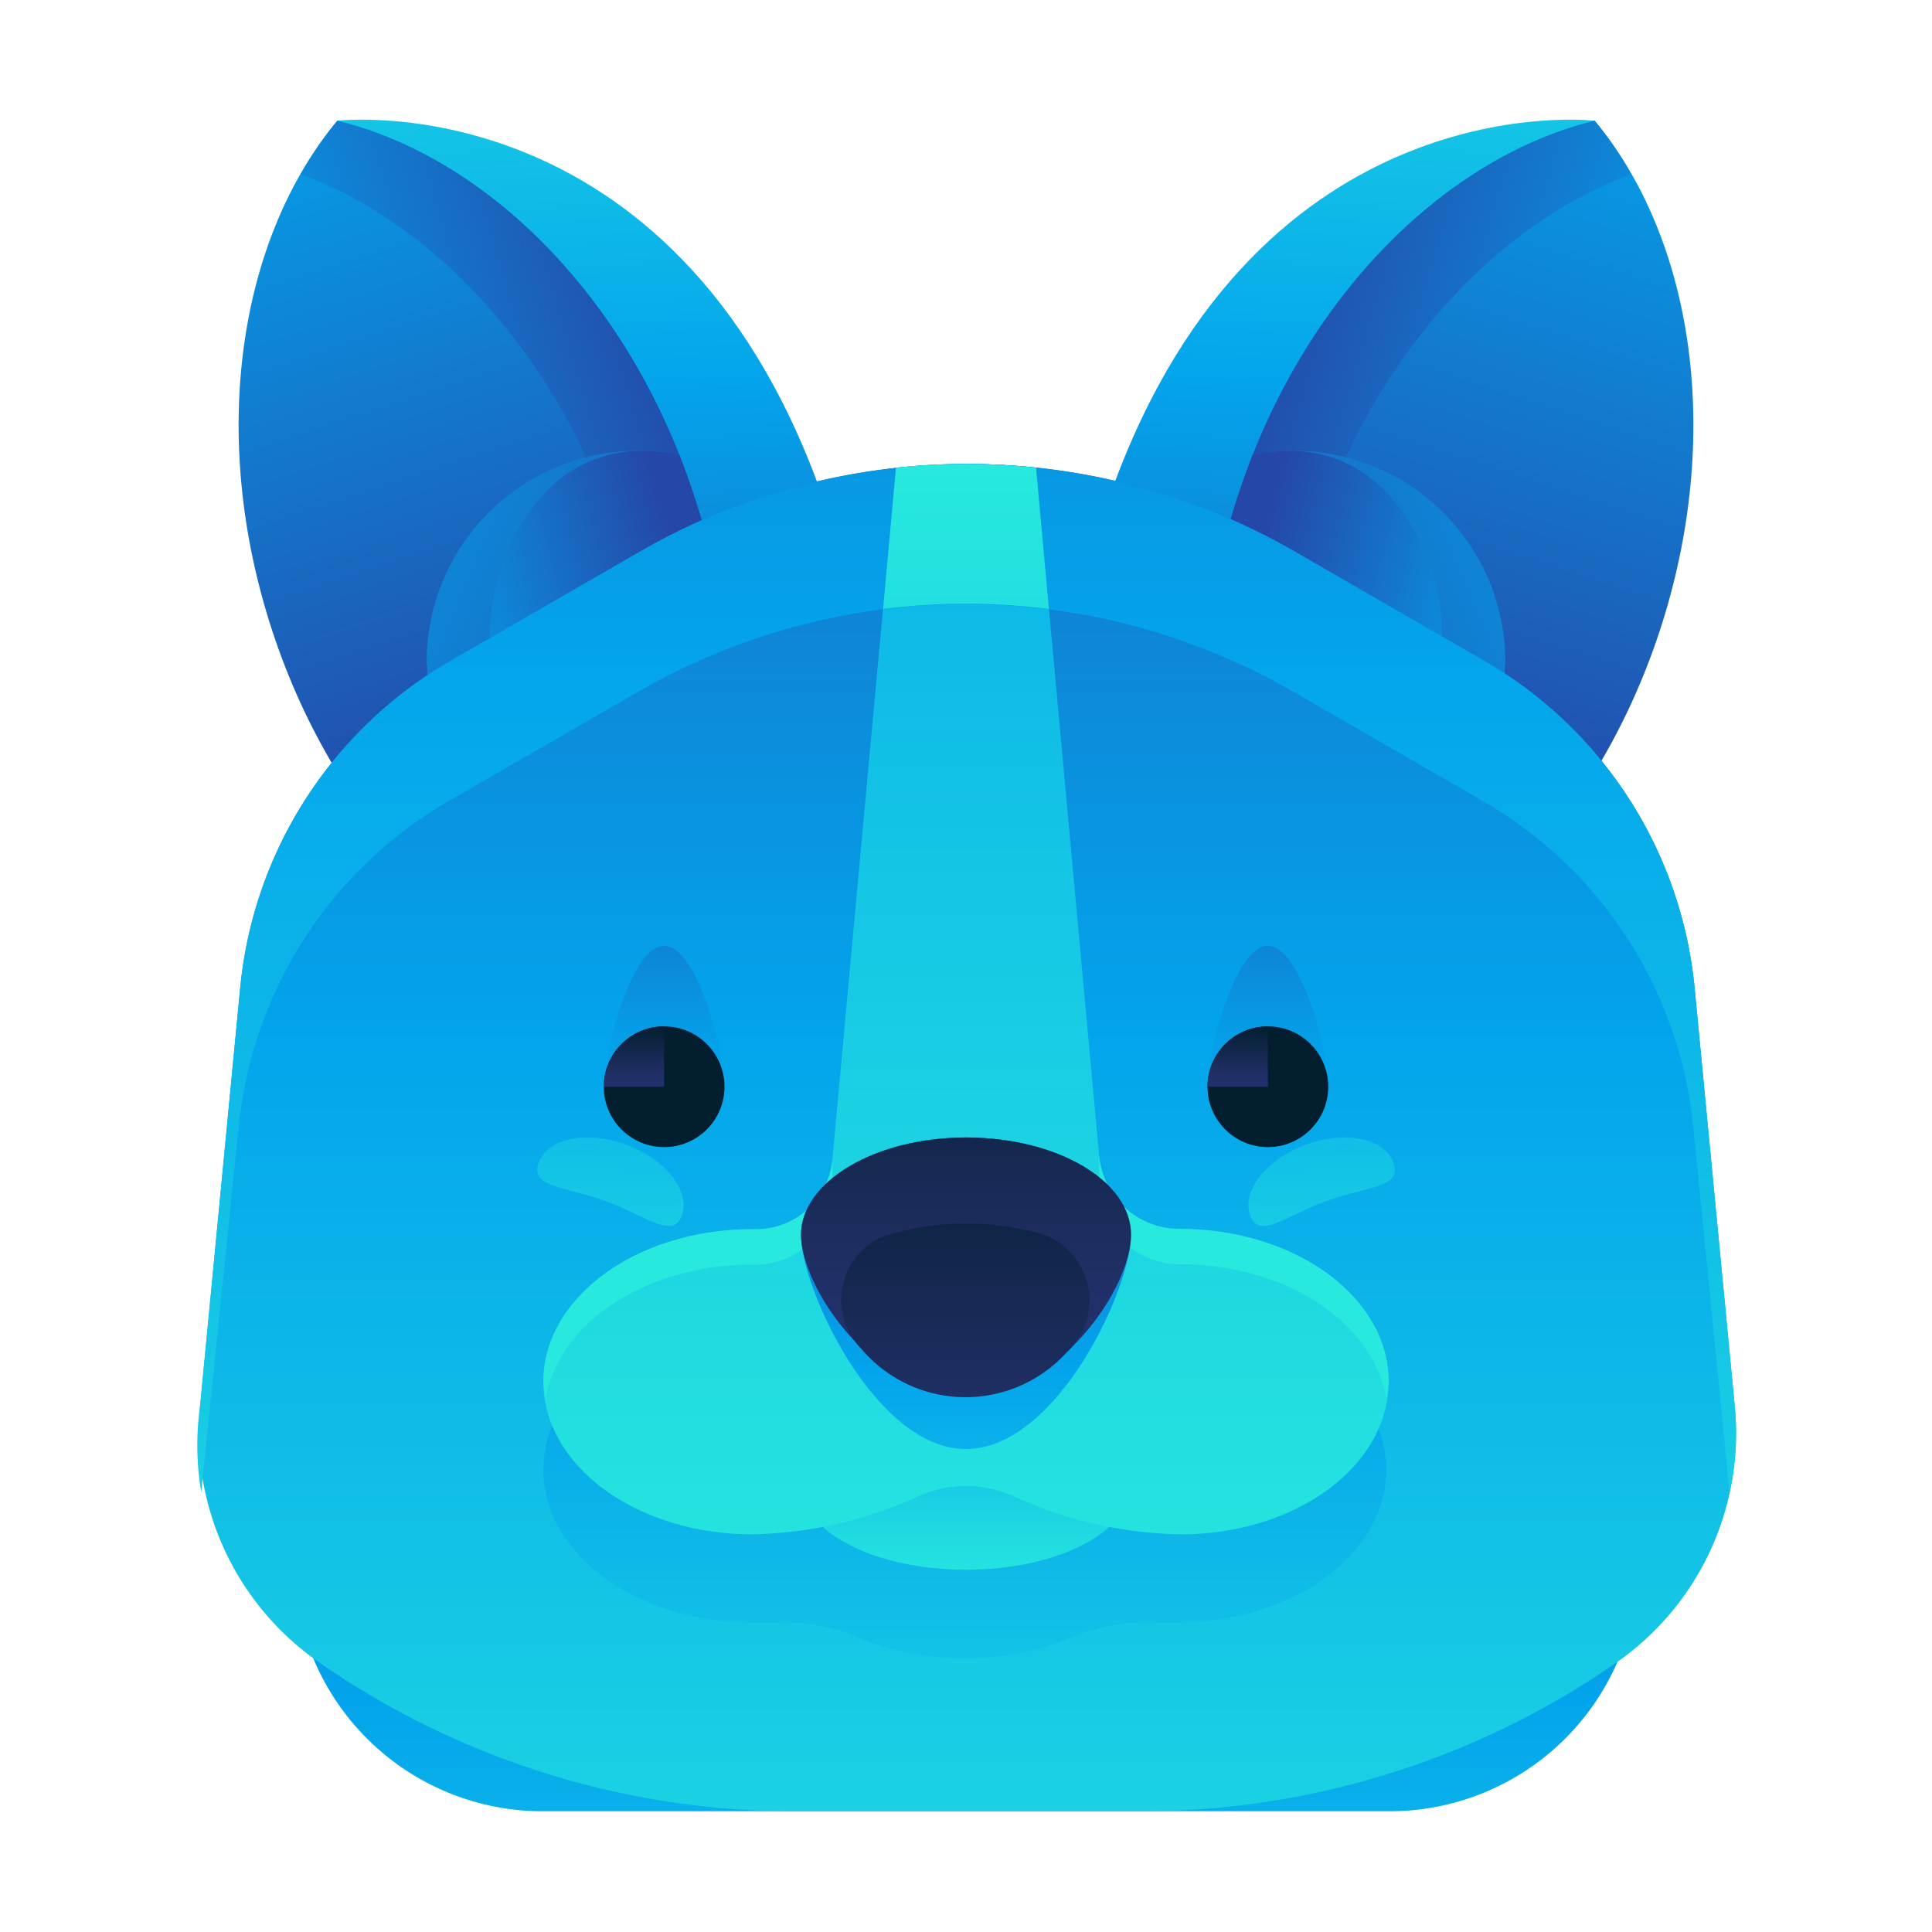 <svg xmlns="http://www.w3.org/2000/svg" xmlns:xlink="http://www.w3.org/1999/xlink" viewBox="0 0 48 48">
    <defs>
        <style>
            .cls-1 {
                fill: url(#linear-gradient);
            }

            .cls-2 {
                fill: url(#linear-gradient-2);
            }

            .cls-3 {
                fill: url(#linear-gradient-3);
            }

            .cls-4 {
                fill: url(#linear-gradient-4);
            }

            .cls-5 {
                fill: url(#linear-gradient-5);
            }

            .cls-6 {
                fill: url(#linear-gradient-6);
            }

            .cls-7 {
                fill: url(#linear-gradient-7);
            }

            .cls-8 {
                fill: url(#linear-gradient-8);
            }

            .cls-9 {
                fill: url(#linear-gradient-9);
            }

            .cls-10 {
                fill: url(#linear-gradient-10);
            }

            .cls-11 {
                fill: url(#linear-gradient-11);
            }

            .cls-12 {
                fill: url(#linear-gradient-12);
            }

            .cls-13 {
                fill: url(#linear-gradient-13);
            }

            .cls-14 {
                fill: url(#linear-gradient-14);
            }

            .cls-15 {
                fill: url(#linear-gradient-15);
            }

            .cls-16 {
                fill: url(#linear-gradient-16);
            }

            .cls-17 {
                fill: url(#linear-gradient-17);
            }

            .cls-18 {
                fill: url(#linear-gradient-18);
            }

            .cls-19 {
                fill: url(#linear-gradient-19);
            }

            .cls-20 {
                fill: url(#linear-gradient-20);
            }

            .cls-21 {
                fill: url(#linear-gradient-21);
            }

            .cls-22 {
                fill: url(#linear-gradient-22);
            }

            .cls-23 {
                fill: url(#linear-gradient-23);
            }

            .cls-24 {
                fill: url(#linear-gradient-24);
            }

            .cls-25 {
                fill: url(#linear-gradient-25);
            }

            .cls-26 {
                fill: url(#linear-gradient-26);
            }

            .cls-27 {
                fill: url(#linear-gradient-27);
            }

            .cls-28 {
                fill: url(#linear-gradient-28);
            }

            .cls-29 {
                fill: url(#linear-gradient-29);
            }

            .cls-30 {
                fill: url(#linear-gradient-30);
            }
        </style>
        <linearGradient id="linear-gradient" x1="24" y1="58" x2="24" y2="25.63" gradientUnits="userSpaceOnUse">
            <stop offset="0" stop-color="#27e9de" />
            <stop offset="0.49" stop-color="#03a4ec" />
            <stop offset="1" stop-color="#2547a8" />
        </linearGradient>
        <linearGradient id="linear-gradient-2" x1="14.3" y1="-4.71" x2="15.33" y2="24.57"
            xlink:href="#linear-gradient" />
        <linearGradient id="linear-gradient-3" x1="2.13" y1="-16.29" x2="13.8" y2="19.51"
            xlink:href="#linear-gradient" />
        <linearGradient id="linear-gradient-4" x1="-2.96" y1="18.39" x2="18.08" y2="12.18"
            xlink:href="#linear-gradient" />
        <linearGradient id="linear-gradient-5" x1="-9.01" y1="6.04" x2="21.16" y2="18.79"
            xlink:href="#linear-gradient" />
        <linearGradient id="linear-gradient-6" x1="4.32" y1="19.26" x2="17.32" y2="15.94"
            xlink:href="#linear-gradient" />
        <linearGradient id="linear-gradient-7" x1="324.34" y1="-4.71" x2="325.37" y2="24.57"
            gradientTransform="matrix(-1, 0, 0, 1, 358.04, 0)" xlink:href="#linear-gradient" />
        <linearGradient id="linear-gradient-8" x1="312.17" y1="-16.29" x2="323.84" y2="19.51"
            gradientTransform="matrix(-1, 0, 0, 1, 358.04, 0)" xlink:href="#linear-gradient" />
        <linearGradient id="linear-gradient-9" x1="307.08" y1="18.39" x2="328.12" y2="12.18"
            gradientTransform="matrix(-1, 0, 0, 1, 358.04, 0)" xlink:href="#linear-gradient" />
        <linearGradient id="linear-gradient-10" x1="301.03" y1="6.04" x2="331.2" y2="18.79"
            gradientTransform="matrix(-1, 0, 0, 1, 358.04, 0)" xlink:href="#linear-gradient" />
        <linearGradient id="linear-gradient-11" x1="314.35" y1="19.26" x2="327.35" y2="15.94"
            gradientTransform="matrix(-1, 0, 0, 1, 358.04, 0)" xlink:href="#linear-gradient" />
        <linearGradient id="linear-gradient-12" x1="24" y1="55.13" x2="24" y2="-5.3" xlink:href="#linear-gradient" />
        <linearGradient id="linear-gradient-13" x1="16.5" y1="34.56" x2="16.5" y2="17.79"
            xlink:href="#linear-gradient" />
        <linearGradient id="linear-gradient-14" x1="31.5" y1="34.56" x2="31.5" y2="17.79"
            xlink:href="#linear-gradient" />
        <linearGradient id="linear-gradient-15" x1="24" y1="50.67" x2="24" y2="16.09" xlink:href="#linear-gradient" />
        <linearGradient id="linear-gradient-16" x1="24" y1="39.46" x2="24" y2="27.26" xlink:href="#linear-gradient" />
        <linearGradient id="linear-gradient-17" x1="24" y1="41" x2="24" y2="-35.69" xlink:href="#linear-gradient" />
        <linearGradient id="linear-gradient-18" x1="24" y1="50.08" x2="24" y2="-18.93" xlink:href="#linear-gradient" />
        <linearGradient id="linear-gradient-19" x1="16.5" y1="40.75" x2="16.5" y2="32.06"
            gradientUnits="userSpaceOnUse">
            <stop offset="0" stop-color="#273a9b" />
            <stop offset="0.56" stop-color="#202f65" />
            <stop offset="1" stop-color="#021e2f" />
        </linearGradient>
        <linearGradient id="linear-gradient-20" x1="15.75" y1="28.21" x2="15.75" y2="25.46"
            xlink:href="#linear-gradient-19" />
        <linearGradient id="linear-gradient-21" x1="31.5" y1="40.75" x2="31.5" y2="32.06"
            xlink:href="#linear-gradient-19" />
        <linearGradient id="linear-gradient-22" x1="30.75" y1="28.21" x2="30.75" y2="25.46"
            xlink:href="#linear-gradient-19" />
        <linearGradient id="linear-gradient-23" x1="17.09" y1="26.74" x2="17.09" y2="23.73"
            xlink:href="#linear-gradient" />
        <linearGradient id="linear-gradient-24" x1="30.9" y1="26.63" x2="30.9" y2="23.59"
            xlink:href="#linear-gradient" />
        <linearGradient id="linear-gradient-25" x1="24" y1="44.77" x2="24" y2="22.65" xlink:href="#linear-gradient" />
        <linearGradient id="linear-gradient-26" x1="24" y1="11.65" x2="24" y2="64.26" xlink:href="#linear-gradient" />
        <linearGradient id="linear-gradient-27" x1="24" y1="42.01" x2="24" y2="23.59"
            xlink:href="#linear-gradient-19" />
        <linearGradient id="linear-gradient-28" x1="23.98" y1="45.13" x2="23.98" y2="26.97"
            xlink:href="#linear-gradient-19" />
        <linearGradient id="linear-gradient-29" x1="15.02" y1="35.38" x2="15.6" y2="12.04"
            xlink:href="#linear-gradient" />
        <linearGradient id="linear-gradient-30" x1="329.42" y1="35.38" x2="330" y2="12.04"
            gradientTransform="matrix(-1, 0, 0, 1, 362.4, 0)" xlink:href="#linear-gradient" />
    </defs>
    <title>dog, animal, pet, canine</title>
    <g id="ART">
        <path class="cls-1"
            d="M34.52,45h-21A6.17,6.17,0,0,1,7.6,40.7l-.07-.2H40.47l-.09.28A6.17,6.17,0,0,1,34.52,45Z" />
        <path class="cls-2" d="M8.38,3s8.33-1,12,9.19-6.31,5.94-6.31,5.94" />
        <path class="cls-3"
            d="M8.38,3C5.93,5.94,5.17,10.83,6.77,15.69s5.12,8.34,8.84,9.25c2.45-2.94,3.21-7.83,1.61-12.69S12.1,3.91,8.38,3Z" />
        <path class="cls-4"
            d="M17.22,12.25C15.62,7.39,12.1,3.91,8.38,3a9.28,9.28,0,0,0-.91,1.33c3.35,1.23,6.41,4.51,7.87,9a14.25,14.25,0,0,1-.7,11.36,9.06,9.06,0,0,0,1,.3C18.06,22,18.82,17.12,17.22,12.25Z" />
        <path class="cls-5"
            d="M10.61,16.5a5.29,5.29,0,0,0,5.29,5.29,5.23,5.23,0,0,0,1.5-.24,15.11,15.11,0,0,0-.19-9.3c-.11-.32-.22-.64-.34-.95a5.25,5.25,0,0,0-6.27,5.19Z" />
        <path class="cls-6"
            d="M17.22,12.25c-.11-.32-.22-.64-.34-.95a5.3,5.3,0,0,0-1-.1h0a3.28,3.28,0,0,0-2.46,1.18,5.29,5.29,0,0,0,4.1,8.7h0A15.23,15.23,0,0,0,17.22,12.25Z" />
        <path class="cls-7" d="M39.62,3s-8.33-1-12,9.19,6.31,5.94,6.31,5.94" />
        <path class="cls-8"
            d="M39.62,3c2.45,2.94,3.21,7.83,1.61,12.69S36.11,24,32.39,24.95c-2.45-2.94-3.21-7.83-1.61-12.69S35.9,3.91,39.62,3Z" />
        <path class="cls-9"
            d="M30.78,12.25C32.38,7.39,35.9,3.91,39.62,3a9.28,9.28,0,0,1,.91,1.33c-3.35,1.23-6.41,4.51-7.87,9a14.25,14.25,0,0,0,.7,11.36,9.06,9.06,0,0,1-1,.3C29.94,22,29.18,17.12,30.78,12.25Z" />
        <path class="cls-10"
            d="M37.39,16.5a5.29,5.29,0,0,1-5.29,5.29,5.23,5.23,0,0,1-1.5-.24,15.11,15.11,0,0,1,.19-9.3c.11-.32.22-.64.34-.95a5.25,5.25,0,0,1,6.27,5.19Z" />
        <path class="cls-11"
            d="M30.78,12.25c.11-.32.22-.64.34-.95a5.3,5.3,0,0,1,1-.1h0a3.28,3.28,0,0,1,2.46,1.18,5.29,5.29,0,0,1-4.1,8.7h0A15.23,15.23,0,0,1,30.78,12.25Z" />
        <path class="cls-12"
            d="M43.1,34.94l-1-10.42a10.55,10.55,0,0,0-5.22-8.1l-4.7-2.71a16.29,16.29,0,0,0-16.29,0l-4.7,2.71a10.55,10.55,0,0,0-5.22,8.1l-1,10.42a6.94,6.94,0,0,0,3,6.39h0A20.67,20.67,0,0,0,19.62,45h8.75a20.67,20.67,0,0,0,11.77-3.68h0A6.94,6.94,0,0,0,43.1,34.94Z" />
        <path class="cls-13" d="M18,27a1.5,1.5,0,0,1-3,0c0-.83.67-3.5,1.5-3.5S18,26.17,18,27Z" />
        <path class="cls-14" d="M33,27a1.5,1.5,0,0,1-3,0c0-.83.67-3.5,1.5-3.5S33,26.17,33,27Z" />
        <path class="cls-15"
            d="M29.31,32.73h0a2,2,0,0,1-2-1.8L25.74,13.81a16.3,16.3,0,0,0-3.48,0L20.68,31a1.9,1.9,0,0,1-1.9,1.73h-.09c-2.87,0-5.19,1.7-5.19,3.79s2.32,3.79,5.19,3.79l.57,0a4.83,4.83,0,0,1,2.21.44,7.2,7.2,0,0,0,5,0,4.83,4.83,0,0,1,2.21-.44l.57,0c2.87,0,5.19-1.7,5.19-3.79S32.18,32.73,29.31,32.73Z" />
        <ellipse class="cls-16" cx="24" cy="36.89" rx="4.1" ry="2.11" />
        <path class="cls-17"
            d="M34.5,34.33c0-2.09-2.32-3.79-5.19-3.79h0a2,2,0,0,1-2-1.8L25.74,11.62a16.3,16.3,0,0,0-3.48,0L20.68,28.81a1.9,1.9,0,0,1-1.9,1.73h-.09c-2.87,0-5.19,1.7-5.19,3.79s2.32,3.79,5.19,3.79a10.42,10.42,0,0,0,4.12-.94,2.86,2.86,0,0,1,2.38,0,10.42,10.42,0,0,0,4.12.94C32.18,38.13,34.5,36.43,34.5,34.33Z" />
        <path class="cls-18"
            d="M5.93,28a10.55,10.55,0,0,1,5.22-8.1l4.7-2.71a16.29,16.29,0,0,1,16.29,0l4.7,2.71A10.55,10.55,0,0,1,42.07,28l.9,9.07a6.91,6.91,0,0,0,.13-2.13l-1-10.42a10.55,10.55,0,0,0-5.22-8.1l-4.7-2.71a16.29,16.29,0,0,0-16.29,0l-4.7,2.71a10.55,10.55,0,0,0-5.22,8.1l-1,10.42A6.91,6.91,0,0,0,5,37.07Z" />
        <circle class="cls-19" cx="16.5" cy="27" r="1.5" />
        <path class="cls-20" d="M16.5,25.5A1.5,1.5,0,0,0,15,27h1.5Z" />
        <circle class="cls-21" cx="31.5" cy="27" r="1.5" />
        <path class="cls-22" d="M31.5,25.5A1.5,1.5,0,0,0,30,27h1.5Z" />
        <path class="cls-23"
            d="M20.68,28.81a1.9,1.9,0,0,1-1.9,1.73h-.09c-2.87,0-5.19,1.7-5.19,3.79a2.77,2.77,0,0,0,.06.44c.3-1.89,2.47-3.35,5.13-3.35h.09a1.9,1.9,0,0,0,1.9-1.73" />
        <path class="cls-24"
            d="M27.31,29.61a2,2,0,0,0,2,1.8h0c2.66,0,4.83,1.47,5.13,3.35a2.77,2.77,0,0,0,.06-.44c0-2.09-2.32-3.79-5.19-3.79h0a2,2,0,0,1-2-1.8" />
        <path class="cls-25"
            d="M28.1,30.68C28.1,32,26.26,36,24,36s-4.1-4-4.1-5.32,1.83-2.42,4.1-2.42S28.1,29.34,28.1,30.68Z" />
        <path class="cls-26"
            d="M26.06,15.13l-.32-3.51a16.3,16.3,0,0,0-3.48,0l-.32,3.51A16.31,16.31,0,0,1,26.06,15.13Z" />
        <path class="cls-27"
            d="M28.1,30.68c0,1.34-1.83,4-4.1,4s-4.1-2.69-4.1-4,1.83-2.42,4.1-2.42S28.1,29.34,28.1,30.68Z" />
        <path class="cls-28"
            d="M21.87,30.75a1.72,1.72,0,0,0-.48,2.75,3.39,3.39,0,0,0,5.11.1A1.75,1.75,0,0,0,26,30.7a6.41,6.41,0,0,0-2-.3A6.34,6.34,0,0,0,21.87,30.75Z" />
        <path class="cls-29"
            d="M16.94,30.2c-.22.61-.9,0-1.89-.36s-1.9-.33-1.67-.95,1.2-.81,2.18-.45S17.16,29.59,16.94,30.2Z" />
        <path class="cls-30"
            d="M31.06,30.2c.22.61.9,0,1.89-.36s1.9-.33,1.67-.95-1.2-.81-2.18-.45S30.84,29.59,31.06,30.2Z" />
    </g>
</svg>